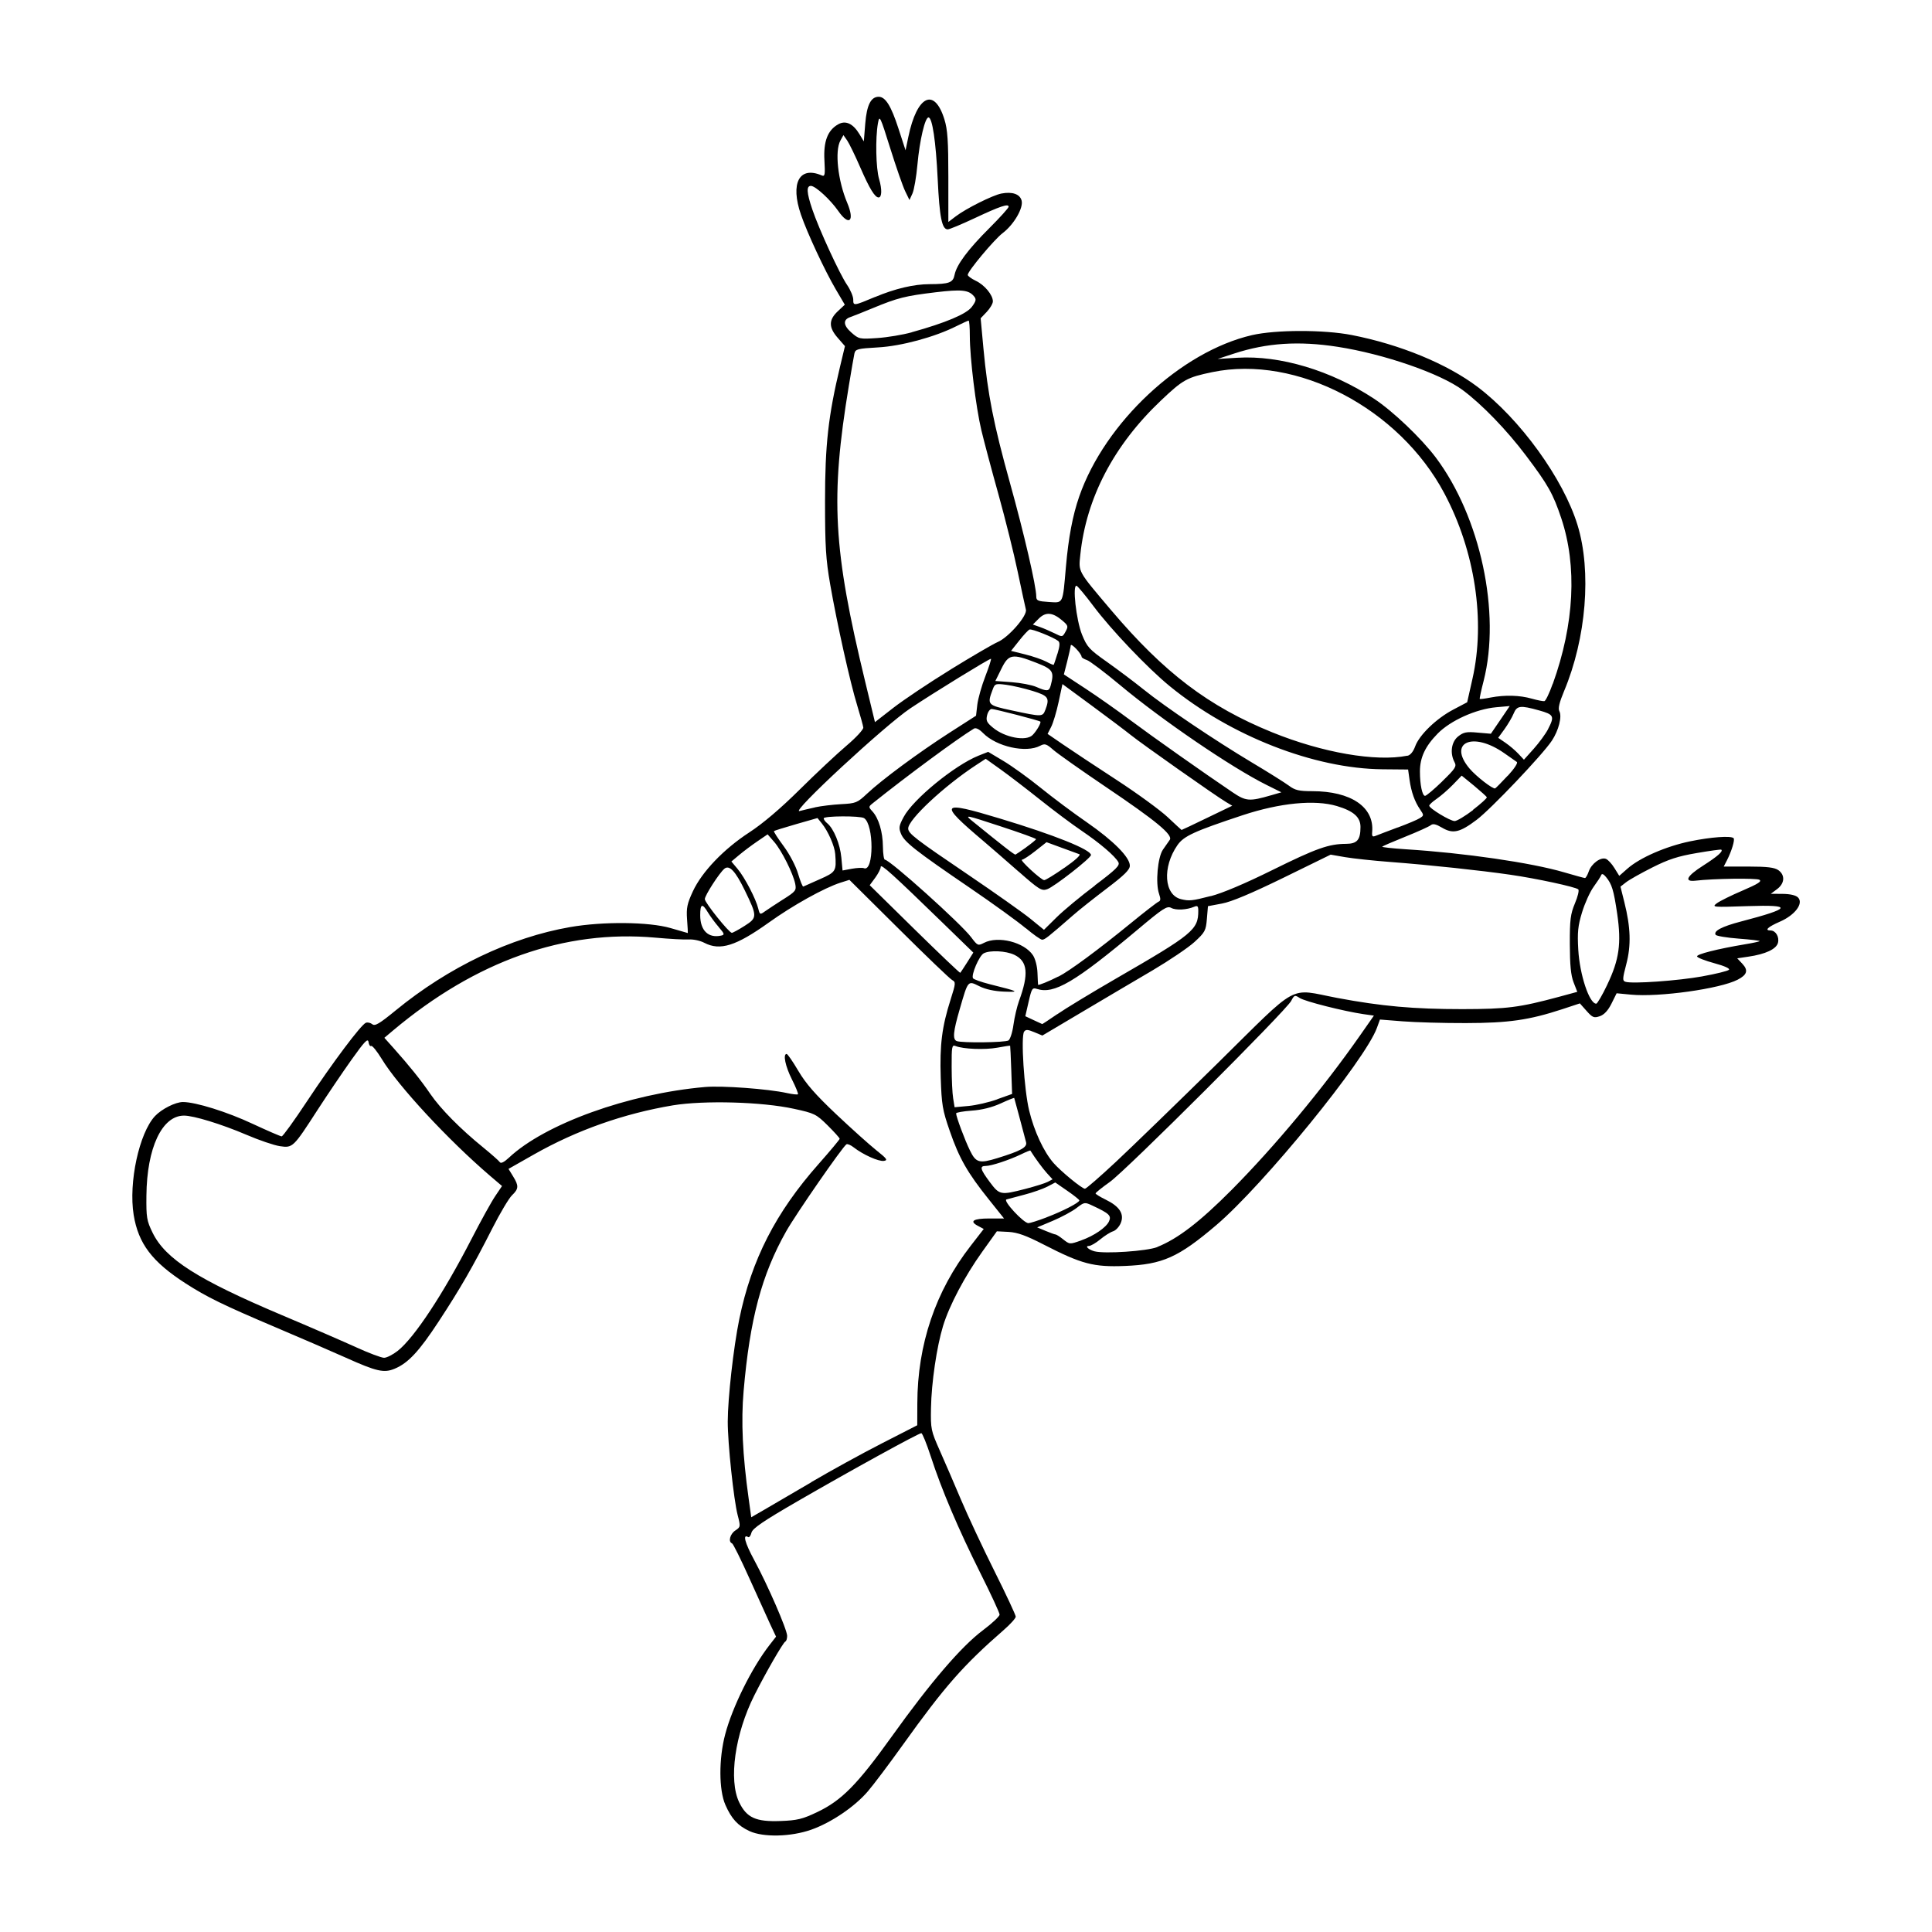 <?xml version="1.0" encoding="UTF-8"?>
<svg width="1200pt" height="1200pt" version="1.1" viewBox="0 0 1200 1200" xmlns="http://www.w3.org/2000/svg">
 <path class = "editable" d="m465.47 1137.3c-7.172-3.328-11.109-7.594-14.906-16.219-4.078-9.188-4.172-28.641-0.141-43.828 4.453-16.969 16.453-41.203 27.469-55.406l4.125-5.297-3.516-7.453c-1.922-4.125-7.781-17.062-13.031-28.734-5.25-11.719-10.078-21.469-10.781-21.75-2.531-0.938-1.266-5.859 2.062-8.016 3.234-2.156 3.281-2.391 1.406-9.609-2.438-9.422-6.188-44.625-6.141-58.125 0.047-14.531 3.562-45.938 7.172-63.562 7.594-36.844 22.547-66.141 49.312-96.375 7.172-8.109 13.031-15.141 13.031-15.609 0-0.516-3.375-4.219-7.453-8.297-7.125-7.031-8.156-7.547-20.906-10.312-19.781-4.359-55.875-5.344-75.234-2.156-30.422 5.109-59.578 15.375-86.156 30.422l-15.938 9.047 2.812 4.594c3.656 5.906 3.562 7.781-0.656 11.812-1.875 1.781-7.406 11.062-12.234 20.578-12.234 24.094-19.781 37.172-33.328 57.844-12.141 18.516-18.891 25.781-27.328 29.297-6.609 2.766-11.203 1.734-30.375-6.891-8.812-3.938-28.5-12.469-43.781-18.938-32.344-13.734-42.422-18.656-55.688-27.188-20.812-13.406-29.344-24.703-32.25-42.562-3.234-20.062 3.422-50.766 13.219-61.312 4.125-4.406 12.75-8.766 17.391-8.766 7.875 0 27.562 6.141 43.406 13.594 9.094 4.219 17.156 7.734 17.906 7.734s7.781-9.75 15.656-21.656c15.938-24.094 33.656-47.719 36.656-48.891 1.078-0.422 2.859 0 3.984 0.891 1.641 1.359 4.453-0.328 14.531-8.578 32.766-26.859 71.391-45.328 108.33-51.75 20.391-3.562 49.031-3.281 62.391 0.609 5.812 1.688 10.688 3.094 10.734 3.094 0.094 0-0.141-3.797-0.469-8.438-0.516-7.172 0.047-9.797 3.609-17.484 5.672-12.188 19.219-26.297 35.062-36.609 8.344-5.438 19.359-14.766 31.312-26.625 10.125-10.031 23.25-22.312 29.109-27.281s10.547-10.031 10.359-11.25c-0.141-1.219-1.875-7.406-3.797-13.734-4.406-14.297-12.562-50.953-16.781-75.234-2.672-15.375-3.188-23.438-3.188-51.562 0-35.109 2.016-53.109 9.422-84l2.953-12.328-4.453-5.109c-5.719-6.516-5.719-11.156-0.047-16.5l4.406-4.125-5.625-9.562c-6.844-11.672-17.719-34.969-21.609-46.359-6.75-19.594-1.031-30.375 12.891-24.375 1.969 0.844 2.203-0.281 1.688-9.375-0.656-11.719 1.969-18.656 8.531-22.359 4.594-2.625 9.234-0.516 13.219 6.094l2.719 4.5 0.891-11.062c0.938-11.531 3.516-16.641 8.344-16.641 4.172 0 7.688 5.578 12.234 19.594l4.453 13.641 1.734-8.344c5.344-25.734 16.172-30.984 22.406-10.828 1.969 6.328 2.438 13.406 2.438 35.812v27.891l4.5-3.422c6.422-4.922 23.062-13.219 28.453-14.25 6.844-1.312 11.531 0.375 12.562 4.406 1.172 4.594-4.828 14.906-11.766 20.156-5.297 4.031-21.703 23.672-21.703 25.969 0 0.703 2.25 2.344 4.969 3.656 5.484 2.578 10.641 8.812 10.641 12.797 0 1.406-1.734 4.312-3.797 6.516l-3.797 3.984 1.734 18.75c2.672 28.641 6.328 47.016 16.453 83.438 8.812 31.594 16.359 64.266 16.359 70.641 0 2.531 1.031 2.953 7.734 3.375 9.188 0.562 8.625 1.781 10.688-21.891 1.594-18.188 4.172-31.828 8.25-43.594 15.984-46.031 63.188-90.094 107.39-100.27 14.766-3.375 44.625-3.422 61.875-0.047 30 5.859 59.156 17.859 78.094 32.156 26.391 19.875 53.344 57.094 62.156 85.875 8.812 28.734 5.438 70.312-8.391 103.22-2.906 6.938-3.797 10.734-2.906 12.375 1.781 3.328-0.422 11.953-4.641 18.328-5.719 8.672-37.922 42.562-46.734 49.172-10.453 7.875-14.719 8.859-21.469 4.875-3.797-2.25-5.672-2.672-7.031-1.547-1.031 0.844-8.062 4.031-15.656 7.078s-14.109 5.859-14.484 6.234 6.234 1.078 14.625 1.641c36.234 2.25 78.047 8.344 98.297 14.297 6.609 1.922 12.469 3.562 12.984 3.562 0.516 0.047 1.594-1.828 2.391-4.125 1.688-4.875 7.406-9.047 10.641-7.781 1.266 0.469 3.656 3.047 5.297 5.719l3 4.828 5.109-4.5c7.734-6.797 23.906-13.828 38.812-16.922 12.938-2.672 25.5-3.609 27.094-1.969 0.938 0.938-1.266 8.156-4.125 13.734l-2.016 3.891h15.375c11.625 0 16.125 0.562 18.516 2.203 4.359 3.047 4.031 8.25-0.75 11.812l-3.891 2.906 7.359 0.047c4.641 0.047 8.156 0.844 9.516 2.203 3.656 3.656-1.828 10.969-11.203 15.047-7.453 3.234-9.844 5.484-5.812 5.484 3.141 0 5.531 3.938 4.594 7.641-0.984 3.891-7.688 7.078-18.422 8.625l-6.891 1.031 3.188 3.375c3.797 4.078 3 6.844-2.906 9.891-10.922 5.672-48.891 10.969-66.328 9.281l-8.859-0.844-3.188 6.422c-2.156 4.312-4.547 6.891-7.266 7.828-3.609 1.219-4.5 0.891-8.203-3.281l-4.172-4.688-10.922 3.609c-20.625 6.75-33.234 8.578-59.906 8.625-13.641 0.047-31.219-0.469-39.094-1.078l-14.25-1.125-1.875 5.156c-7.219 19.969-70.453 97.594-99.891 122.63-23.438 19.922-33.234 24.328-56.578 25.266-19.547 0.797-26.953-1.172-50.484-13.266-11.016-5.672-16.266-7.547-21.797-7.875l-7.312-0.375-9.094 12.703c-10.828 15.141-20.438 33.328-24.328 46.078-3.938 12.891-7.219 35.156-7.5 51.094-0.234 12.891 0 14.016 5.438 26.25 3.141 7.031 9.047 20.766 13.172 30.516s13.453 29.719 20.766 44.344 13.266 27.375 13.266 28.359-3.281 4.641-7.312 8.156c-25.359 22.125-36.703 35.016-62.953 71.672-8.391 11.719-18.094 24.609-21.562 28.641-8.156 9.562-22.734 19.453-35.203 23.859-12.656 4.453-29.719 4.828-38.297 0.891zm42-11.719c15.328-7.266 25.031-17.156 46.594-47.25 23.859-33.328 42.938-55.594 56.344-65.672 5.766-4.312 10.453-8.719 10.453-9.797s-5.344-12.656-11.906-25.734c-13.781-27.562-24.094-51.797-30.797-72.422-2.625-8.016-5.25-14.531-5.906-14.531-1.734 0-44.156 23.344-76.641 42.141-21.703 12.562-28.219 17.016-28.875 19.688-0.469 1.875-1.406 3.094-2.016 2.719-3.562-2.203-2.109 3.469 3.656 14.109 8.531 15.797 20.484 43.312 20.531 47.203 0 1.688-0.469 3.281-1.125 3.562-1.359 0.562-12.188 19.359-19.266 33.422-12.047 24-16.078 52.641-9.375 66.469 4.641 9.562 10.359 12.141 25.594 11.578 10.453-0.375 13.641-1.172 22.734-5.484zm-3.516-205.03c11.812-6.938 31.406-17.719 43.594-23.953l22.172-11.344 0.047-13.594c0.094-36.609 11.297-69.797 33.188-97.922l8.062-10.406-3.609-1.922c-5.531-2.906-2.906-4.594 7.125-4.594h9.094l-9.516-11.906c-13.172-16.453-18.375-25.547-24.188-42.422-4.547-13.078-5.062-16.312-5.625-33.188-0.656-20.391 0.75-31.547 6.141-48.469 3.188-10.031 3.281-10.875 0.984-12.094-1.359-0.703-16.266-15-33.141-31.781l-30.703-30.469-5.484 1.734c-10.125 3.234-29.672 14.109-44.578 24.797-20.391 14.578-30.281 17.672-40.078 12.562-2.484-1.312-6.797-2.25-9.516-2.062s-12.094-0.328-20.812-1.125c-56.484-5.062-111.52 14.438-162.98 57.656l-5.391 4.547 5.578 6.234c9.984 11.203 17.062 19.969 22.969 28.641 6.375 9.281 18.562 21.656 32.953 33.328 5.062 4.125 9.656 8.203 10.219 9.047 0.656 0.984 2.672 0 5.672-2.812 22.312-20.953 74.391-39.75 121.74-43.875 10.641-0.938 39.188 1.172 50.906 3.75 3.422 0.75 6.469 1.078 6.844 0.75 0.328-0.328-1.359-4.5-3.75-9.234-4.078-8.109-5.672-15.797-3.281-15.797 0.609 0 3.891 4.781 7.312 10.594 4.688 7.922 10.641 14.719 23.391 26.766 9.422 8.906 20.672 18.984 24.938 22.406 6.703 5.297 7.359 6.281 4.734 6.656-3.234 0.469-12.938-3.891-18.703-8.391-1.828-1.453-3.891-2.297-4.5-1.922-2.391 1.453-31.547 43.547-37.5 54.141-15.188 26.906-22.547 54.562-26.391 99.141-1.641 18.75-0.656 39.703 3.141 66.844l1.594 11.531 7.969-4.594c4.359-2.531 17.625-10.266 29.438-17.203zm-256.92-81.516c10.359-8.203 28.219-35.297 45.797-69.422 5.812-11.297 12.469-23.344 14.812-26.766l4.172-6.188-7.641-6.516c-25.875-22.172-56.906-55.641-67.078-72.422-2.953-4.828-5.859-8.438-6.562-8.062-0.656 0.422-1.406-0.703-1.641-2.438-0.375-2.578-2.438-0.422-10.547 10.969-5.531 7.781-15.047 21.844-21.094 31.172-15.094 23.391-15.422 23.719-23.391 22.547-3.562-0.516-12.938-3.703-20.906-7.125-15.375-6.562-32.766-11.906-38.719-11.859-13.641 0.047-23.016 20.062-23.297 49.688-0.141 13.641 0.188 15.609 3.891 23.156 8.016 16.266 27.938 28.969 80.391 51.141 17.578 7.406 38.297 16.406 46.125 19.969 7.781 3.562 15.562 6.469 17.203 6.469s5.438-1.922 8.484-4.312zm471.74-64.5c12.844-5.156 26.344-15.516 46.219-35.484 26.953-27.188 56.484-62.672 79.781-95.953l8.578-12.281-6.609-0.938c-12.047-1.781-36.281-7.875-39.516-10.031-3-1.969-3.328-1.828-5.25 1.828-3.094 6-102.56 105.33-112.64 112.45-4.875 3.469-8.859 6.656-8.859 7.125 0 0.422 2.859 2.203 6.328 3.891 8.578 4.172 11.625 8.906 9.328 14.484-0.938 2.297-3.094 4.641-4.781 5.156s-5.25 2.766-7.969 5.016-5.859 4.078-7.031 4.078c-2.719 0-0.328 2.297 3.422 3.328 6.281 1.688 32.625-0.094 39.047-2.625zm-47.203-4.125c7.875-2.766 15.562-8.016 17.25-11.812 1.594-3.516 0.188-4.875-10.031-9.656-5.109-2.391-5.203-2.391-10.172 1.406-2.766 2.109-9.375 5.672-14.719 7.922l-9.703 4.078 5.297 2.203c2.906 1.219 5.672 2.203 6.141 2.203s2.531 1.266 4.5 2.859c4.312 3.375 4.172 3.375 11.391 0.844zm-21.562-14.297c9.938-3.75 20.531-9.188 20.391-10.547-0.047-0.422-3.375-3.141-7.5-5.953l-7.453-5.156-4.922 2.578c-2.719 1.406-9.094 3.656-14.156 4.969s-10.125 2.672-11.25 3c-2.344 0.703 10.641 14.719 13.641 14.719 0.984 0 6.047-1.594 11.203-3.562zm-13.125-17.672c5.953-1.547 12.188-3.469 13.875-4.359l3-1.594-3.469-3.797c-2.672-2.953-7.406-9.375-10.312-14.062-0.141-0.188-2.719 0.844-5.766 2.344-7.547 3.609-18.516 7.219-21.938 7.219-3.984 0-3.469 1.969 2.484 9.984 6.047 8.109 6.703 8.25 22.125 4.266zm56.156-16.734c9.844-9.188 38.156-36.656 62.953-61.031 51.984-51.188 43.734-46.688 74.672-40.828 27.469 5.156 47.438 6.938 77.578 6.938 27.844-0.047 35.391-0.984 60.234-7.688l11.203-3.047-2.297-5.906c-1.688-4.312-2.297-10.734-2.344-23.672-0.047-15.234 0.422-18.797 3.188-25.406 1.781-4.219 2.719-8.109 2.062-8.672-1.688-1.5-25.969-6.75-42.281-9.094-18.047-2.625-49.922-6.047-74.531-7.922-10.547-0.797-23.156-2.156-28.078-3l-8.906-1.547-29.391 14.391c-19.875 9.703-32.25 14.906-38.109 15.984l-8.719 1.641-0.656 7.875c-0.609 7.312-1.172 8.344-7.688 14.344-3.891 3.562-15.656 11.484-26.109 17.672-10.5 6.141-30.141 17.766-43.734 25.828l-24.656 14.625-5.062-2.109c-4.031-1.688-5.297-1.734-6.281-0.281-2.109 2.953 0.047 36.281 3.141 48.984 3.141 12.938 9.047 25.594 15.188 32.625 4.594 5.203 17.578 15.891 19.453 15.938 0.703 0.047 9.328-7.453 19.172-16.641zm-73.641-2.344c14.719-4.547 18.75-6.75 17.906-9.938-2.672-10.125-7.219-27.188-7.359-27.469-0.094-0.188-3.891 1.312-8.438 3.422-5.344 2.438-11.672 4.031-17.953 4.453-5.344 0.375-9.703 1.172-9.703 1.688 0 2.016 5.391 16.547 8.625 23.109 3.703 7.594 5.766 8.156 16.922 4.734zm0-36.609 9.234-3.281-0.516-14.859c-0.281-8.156-0.609-14.953-0.703-15.094s-3.703 0.422-8.016 1.219c-7.734 1.406-21.094 0.891-25.875-1.031-2.25-0.891-2.484 0.234-2.438 12.984 0 7.688 0.422 16.453 0.938 19.5l0.891 5.531 8.672-0.797c4.734-0.422 12.797-2.297 17.859-4.125zm6.938-36.469c1.078-0.703 2.531-5.109 3.141-9.797 0.656-4.688 2.203-11.297 3.422-14.672 6.234-16.922 5.438-24.797-2.906-28.781-5.25-2.484-15.188-2.953-19.031-0.891-2.766 1.5-7.875 13.406-6.609 15.469 0.422 0.703 5.109 2.344 10.406 3.703 18.094 4.5 18.984 4.969 8.859 4.594-5.953-0.234-11.438-1.406-15.281-3.328-7.266-3.609-6.984-3.938-12.281 14.391-4.031 13.828-4.453 18.609-1.828 19.641 3.094 1.266 30.094 0.938 32.156-0.375zm30.234-16.266c4.922-3.422 21.375-13.406 36.609-22.219 47.812-27.609 51.094-30.328 51.094-42.094 0-2.906-0.469-3.375-2.484-2.531-4.594 1.969-11.344 2.344-14.297 0.75-2.625-1.406-5.016 0.141-20.859 13.453-39.141 32.812-51.938 40.312-62.625 36.844-2.812-0.938-3.234-0.234-5.109 7.969l-2.062 9 5.109 2.391c2.812 1.312 5.25 2.438 5.391 2.484 0.141 0.047 4.312-2.719 9.234-6.094zm341.72-18.422c7.453-15.562 8.859-25.594 6.188-43.969-2.203-14.859-3.281-18.469-6.984-22.922-1.547-1.875-2.578-2.25-2.953-1.172-0.328 0.938-2.484 4.219-4.734 7.312s-5.484 10.266-7.172 15.844c-2.578 8.438-2.953 12.422-2.344 23.156 0.891 15.562 6.844 33.562 11.156 33.562 0.656 0 3.797-5.344 6.891-11.859zm-340.87-5.016c6.844-3.469 24.75-16.688 44.953-33.188 8.531-6.984 16.312-12.984 17.25-13.359 1.312-0.516 1.359-1.734 0.281-4.875-2.297-6.609-0.844-22.781 2.438-27.469 1.547-2.203 3.422-4.922 4.219-6.047 2.109-3.047-8.344-11.719-40.125-33.141-15.047-10.172-29.531-20.391-32.203-22.734-4.312-3.797-5.297-4.078-8.156-2.578-8.766 4.688-27.141 0.609-35.484-7.875-2.438-2.484-4.5-3.469-5.672-2.766-10.594 6.469-41.391 29.203-62.672 46.219-2.859 2.297-2.906 2.438-0.375 5.203 3.938 4.312 6.422 12.797 6.516 21.844 0.047 4.5 0.609 8.156 1.219 8.156 3.047 0 47.203 39.656 53.578 48.141 3.984 5.297 4.266 5.438 7.969 3.516 8.766-4.547 25.031-0.422 30.422 7.688 1.453 2.203 2.672 6.844 2.812 10.922 0.141 3.891 0.328 7.266 0.375 7.406 0.188 0.516 6.703-2.109 12.562-5.109zm-20.344-30.047c-4.641-3.938-20.25-15.234-34.688-25.078-33.703-22.969-40.688-28.453-42.75-33.562-1.5-3.609-1.312-4.969 1.641-10.453 5.812-10.969 31.641-32.109 46.453-38.062l6.047-2.391 9.562 5.719c5.25 3.141 15.656 10.641 23.062 16.641s20.297 15.656 28.688 21.422c16.547 11.484 26.672 21.703 26.672 26.906 0 2.531-3.375 5.859-14.25 14.109-7.828 5.953-17.344 13.453-21.047 16.734-15.75 13.734-17.531 15.141-19.172 15.141-0.938 0-5.484-3.234-10.172-7.172zm42.938-26.578c13.266-9.984 15.703-12.422 14.625-14.438-2.062-3.797-11.438-11.812-22.922-19.594-5.766-3.891-17.297-12.516-25.641-19.172s-19.406-15.141-24.516-18.797l-9.328-6.656-5.953 3.891c-19.781 12.938-42.188 33.844-42.188 39.375 0 3.141 4.406 6.516 37.781 29.109 16.312 11.062 33.422 23.156 38.109 26.953l8.438 6.891 7.875-7.781c4.312-4.266 15.047-13.172 23.812-19.734zm-47.391-8.625c-7.688-6.75-17.484-15.281-21.75-18.891-28.219-23.859-27.141-25.312 10.125-14.062 33.75 10.172 56.625 19.359 56.625 22.688 0 1.875-22.828 19.734-27.188 21.234-3.469 1.219-4.969 0.281-17.766-10.969zm28.547-2.344c6.797-4.734 10.406-8.062 9.188-8.438-1.078-0.375-6.094-2.203-11.156-4.078l-9.188-3.375-6.891 5.438c-3.797 3-7.547 5.438-8.344 5.438-1.828 0 11.859 12.656 13.781 12.703 0.797 0.047 6.469-3.422 12.609-7.734zm-23.719-12.797c3.281-2.344 6-4.594 6.047-4.969 0.047-0.422-9.984-4.031-22.312-8.062-21.703-7.125-22.219-7.219-17.391-3.281 19.5 15.844 26.344 21.188 26.953 20.906 0.375-0.141 3.422-2.203 6.703-4.547zm419.81 80.25c8.391-1.5 15.844-3.328 16.594-4.078 0.797-0.797-2.719-2.391-9-4.078-5.672-1.547-10.547-3.422-10.781-4.219-0.469-1.359 12.469-4.641 30-7.594 4.641-0.75 8.625-1.641 8.906-1.922s-5.531-0.984-12.984-1.547-13.922-1.641-14.391-2.391c-1.453-2.344 3.891-5.156 15.75-8.25 31.5-8.25 32.484-10.5 4.312-9.562-21.938 0.75-22.547 0.703-19.359-1.734 1.828-1.359 9.047-4.969 16.031-7.922 9.562-4.125 12.141-5.719 10.453-6.703-1.969-1.125-28.734-0.75-39.656 0.562-7.359 0.844-5.578-2.812 4.594-9.281 9.141-5.859 12.656-8.953 11.391-9.984-0.281-0.234-7.172 0.703-15.281 2.109-11.625 1.969-17.531 3.891-27.656 9-7.078 3.562-14.391 7.688-16.266 9.188l-3.422 2.672 2.438 9.75c3.891 15.516 4.266 26.719 1.172 38.438-2.391 9.141-2.438 10.312-0.469 10.922 4.312 1.359 32.625-0.656 47.719-3.375zm-456.56-8.672 3.844-6.094-18.469-17.953c-31.781-30.891-39.047-37.453-39.047-35.297 0 1.172-1.547 4.172-3.422 6.75l-3.422 4.641 27.891 27.422c15.375 15.094 28.125 27.234 28.359 27s2.156-3.141 4.266-6.469zm-154.26-21.938c-2.25-2.578-5.25-6.656-6.703-9.047-3.516-5.953-4.828-5.531-4.828 1.688 0 9.562 5.109 14.438 13.125 12.609 2.156-0.469 1.922-1.172-1.641-5.25zm16.031-0.75c7.969-5.062 7.969-5.906 0.141-22.031-5.859-12.047-9.609-16.031-12.703-13.453-3.141 2.625-12.141 16.594-12.141 18.844 0 2.203 15.047 20.953 16.781 20.953 0.609 0 4.172-1.922 7.922-4.312zm24.047-16.5c7.734-4.922 8.203-5.531 7.406-9.609-1.312-6.469-8.438-20.719-13.078-26.062l-4.078-4.688-6.375 4.359c-3.516 2.391-8.578 6.188-11.25 8.438l-4.875 4.078 3.891 4.641c4.406 5.25 11.344 18.562 12.797 24.562 0.938 3.844 1.125 3.938 4.125 1.781 1.734-1.219 6.844-4.594 11.391-7.5zm265.5-1.969c7.172-1.828 21.469-7.875 38.391-16.266 27.234-13.453 34.875-16.172 45.703-16.219 6.844-0.047 8.906-2.484 8.906-10.5 0-6.094-4.312-9.891-14.672-12.984-13.734-4.078-35.25-1.969-58.453 5.672-30.234 10.031-36.609 12.938-40.594 18.656-9.469 13.688-8.297 30.938 2.25 33.516 5.062 1.219 6.75 1.078 18.375-1.922zm-242.86-10.5c10.078-4.453 10.406-5.016 9.609-15.656-0.375-4.969-4.406-14.156-8.297-18.984l-2.719-3.375-13.266 3.797c-7.312 2.109-13.5 4.031-13.781 4.312s2.438 4.5 6.047 9.375c3.75 5.109 7.594 12.422 8.953 17.156 1.359 4.547 2.812 8.156 3.234 7.922 0.422-0.188 5.062-2.25 10.312-4.594zm27.469-6.844c6.234 2.391 6.234-27.141 0.047-31.125-2.344-1.5-25.078-1.406-25.078 0.141 0 0.703 0.984 2.109 2.25 3.094 4.031 3.328 7.969 13.031 8.719 21.234l0.75 8.062 5.766-1.078c3.188-0.562 6.609-0.75 7.594-0.328zm331.45-25.266c6.047-2.25 12.234-4.828 13.734-5.812 2.625-1.641 2.672-1.828 0.281-5.344-3.422-4.969-5.531-10.922-6.609-18.516l-0.891-6.375-15.844-0.141c-42.422-0.375-94.312-20.625-132.24-51.656-13.5-11.016-36.375-35.016-47.344-49.688-4.969-6.656-9.703-12.281-10.453-12.609-2.766-1.031-0.281 21.281 3.328 30.281 3.141 7.734 4.453 9.188 15.562 17.016 6.656 4.734 16.922 12.422 22.734 17.109 13.641 10.969 43.828 31.312 67.312 45.375 10.172 6.047 20.484 12.562 22.969 14.391 3.75 2.812 6.234 3.375 14.391 3.375 24.141 0 38.672 9.891 37.266 25.359-0.234 2.766 0.188 3.188 2.25 2.344 1.406-0.562 7.5-2.906 13.547-5.156zm-118.36-6 15.656-7.547-3.938-2.344c-6.047-3.562-52.594-36.328-59.016-41.531-3.141-2.531-13.969-10.688-24.094-18.141l-18.422-13.547-2.391 11.156c-1.312 6.141-3.422 13.125-4.641 15.469l-2.203 4.312 9.562 6.562c5.25 3.609 20.203 13.5 33.141 21.938 12.984 8.438 27.328 18.938 31.922 23.25s8.438 7.875 8.578 7.922c0.094 0.047 7.266-3.328 15.844-7.5zm165.14-4.969c4.922-3.797 8.812-7.312 8.625-7.828s-3.797-3.75-7.969-7.219l-7.641-6.234-5.438 5.625c-3 3.094-7.547 7.031-10.078 8.766s-4.641 3.656-4.641 4.266c0 1.688 12.984 9.562 15.797 9.562 1.359 0 6.516-3.094 11.438-6.844zm-408.66-1.594c3.703-0.797 11.016-1.688 16.312-1.969 9.047-0.469 9.984-0.844 15.984-6.469 9.328-8.766 31.922-25.453 51-37.734l16.734-10.734 0.797-6.891c0.469-3.797 2.719-11.766 5.016-17.672 2.297-5.953 3.844-10.781 3.422-10.781-1.219 0-35.25 20.906-50.016 30.75-15.703 10.453-75.047 65.438-68.812 63.797 1.547-0.422 5.859-1.406 9.562-2.25zm283.4-7.5 6.281-1.828-9.141-4.547c-21.562-10.688-65.062-40.312-91.125-62.109-9.562-7.969-18.797-14.953-20.578-15.516-1.734-0.562-3.188-1.453-3.234-1.969-0.094-2.062-6.609-8.859-6.75-7.078-0.094 1.031-1.078 5.484-2.203 9.938l-2.062 8.062 13.641 8.953c7.5 4.922 20.062 13.781 27.891 19.641 13.312 9.938 45.328 32.531 63.188 44.578 8.391 5.672 10.547 5.812 24.047 1.875zm106.17-8.625c8.25-8.016 9.094-9.281 7.641-11.953-2.953-5.578-1.969-12.609 2.297-15.984 3.328-2.625 5.156-3 12.094-2.344l8.203 0.703 5.859-8.578 5.859-8.625-8.438 0.75c-12.562 1.125-28.359 8.25-36.328 16.359-7.734 7.875-11.016 14.859-11.016 23.531 0 8.25 1.453 15.141 3.188 15.141 0.75 0 5.578-4.031 10.641-8.953zm40.781-3.516c3.984-4.312 6.375-7.969 5.578-8.531-0.797-0.516-4.266-2.953-7.781-5.438-19.547-13.734-35.297-6.75-21.609 9.516 4.125 4.875 14.578 12.984 15.938 12.328 0.469-0.234 3.984-3.797 7.828-7.922zm-62.344-12.375c1.781-0.375 3.609-2.578 4.781-5.859 2.578-7.078 13.078-17.25 23.672-22.828l8.625-4.547 3.281-14.578c8.156-35.953 1.594-79.406-17.484-115.22-28.078-52.828-91.688-86.062-144-75.281-15.797 3.281-18.234 4.594-31.969 17.625-29.344 27.797-46.453 60.562-50.109 95.812-1.125 10.922-1.828 9.656 19.031 34.312 33.094 39.047 60.562 59.906 100.12 75.984 31.266 12.703 64.406 18.422 83.953 14.531zm87.328-16.594c4.125-7.969 3.656-9-5.531-11.578-11.766-3.281-13.828-3.047-15.891 2.016-0.984 2.391-3.562 6.703-5.672 9.656l-3.891 5.344 4.594 3.141c2.531 1.734 6.094 4.781 7.969 6.797l3.422 3.656 6.141-6.844c3.375-3.797 7.359-9.234 8.859-12.141zm-320.21 3.75c2.531-2.531 5.531-7.734 4.828-8.391-0.75-0.703-28.219-7.828-30.234-7.828-1.031 0-2.297 1.734-2.812 3.891-0.797 3.281-0.234 4.547 3.609 7.688 7.406 6.188 20.625 8.672 24.656 4.594zm-50.906-40.734c13.312-8.203 26.438-15.844 29.156-17.016 6.75-2.812 18.609-16.406 17.625-20.203-0.422-1.547-2.672-12.094-5.062-23.391-2.344-11.297-7.781-33.047-12-48.234-4.266-15.234-9-33.094-10.594-39.75-3.422-14.391-7.172-45.094-7.172-58.5 0-5.25-0.328-9.609-0.75-9.609s-3.75 1.547-7.453 3.375c-13.453 6.797-34.312 12.469-48.938 13.266-12.609 0.703-13.922 1.078-14.531 3.75-0.375 1.641-1.922 10.641-3.469 20.016-11.531 69.891-9.797 101.44 10.172 183.94l6.047 25.031 11.391-8.859c6.281-4.875 22.266-15.609 35.625-23.812zm58.828 25.172c2.859-7.547 1.969-8.812-7.828-11.859-5.062-1.547-12.375-3.281-16.312-3.797-6.609-0.891-7.172-0.703-8.391 2.531-3.75 9.891-3.609 10.078 11.906 13.406 18.562 3.984 18.984 3.984 20.625-0.328zm315.24-16.312c13.359-37.125 15.188-73.031 5.25-102.8-5.109-15.234-8.109-20.625-21.891-38.906-11.953-15.891-27.469-31.922-39.375-40.734-13.969-10.359-48.938-22.406-77.672-26.859-24.141-3.75-43.922-2.438-64.219 4.172l-10.312 3.375 12.328-0.75c26.484-1.594 58.125 7.875 84.844 25.453 11.672 7.688 29.344 24.516 38.391 36.562 27.703 36.938 40.453 96.469 29.672 138.71-1.547 5.953-2.625 11.016-2.391 11.203 0.188 0.188 3.234-0.188 6.75-0.891 8.859-1.688 18-1.453 25.547 0.703 3.516 0.984 7.031 1.688 7.828 1.547s3.141-5.016 5.203-10.828zm-311.9 1.172c2.344-8.766 1.453-10.172-9-14.25-14.906-5.812-17.109-5.391-21.609 3.75l-3.75 7.594 10.219 0.75c5.625 0.422 12.422 1.734 15.141 2.906 6.797 2.953 8.016 2.859 9-0.797zm4.266-19.922c1.453-4.875 1.594-6.891 0.375-7.875-2.766-2.203-16.312-7.641-17.766-7.078-0.75 0.281-3.656 3.375-6.422 6.891l-5.062 6.375 8.812 2.203c4.875 1.219 10.734 3.234 13.078 4.5s4.406 2.156 4.594 1.922c0.188-0.188 1.219-3.281 2.344-6.938zm3.141-20.391c-6.141-5.297-10.453-5.672-14.766-1.359l-3.703 3.703 4.266 1.5c2.344 0.797 6.469 2.625 9.188 3.938 4.875 2.438 4.922 2.438 6.844-1.031 1.781-3.234 1.641-3.75-1.828-6.75zm-93.703-179.21c21.141-5.859 34.078-11.344 37.359-15.797 2.625-3.562 2.859-4.688 1.359-6.469-3.328-4.031-7.688-4.5-24.047-2.531-18.703 2.25-23.391 3.422-38.906 9.844-6.234 2.578-12.469 5.062-13.875 5.531-4.688 1.547-4.5 5.109 0.562 9.562 4.688 4.125 5.109 4.219 16.172 3.469 6.234-0.422 15.844-2.016 21.375-3.562zm-22.734-21.891c12.422-5.203 24.141-7.969 33.891-7.969 12.141-0.047 14.531-0.938 15.469-5.859 1.266-6.234 8.297-15.703 21.656-29.016 6.562-6.562 11.906-12.469 11.906-13.219 0-2.109-5.391-0.281-21.141 7.125-8.109 3.797-15.609 6.938-16.688 6.938-3.609 0-5.109-7.5-6.234-31.219-1.125-23.391-3.328-38.297-5.719-38.297-2.156 0-5.484 14.156-6.844 29.109-0.703 7.781-2.109 15.984-3.141 18.188l-1.828 3.984-2.625-5.391c-1.453-2.953-5.625-14.953-9.281-26.625-6.375-20.344-6.703-21-7.688-15.609-1.641 9.281-1.266 27.891 0.75 34.688 1.875 6.375 1.688 11.344-0.328 11.344-2.297 0-5.625-5.438-11.344-18.562-3.234-7.453-6.938-15.047-8.203-16.875l-2.297-3.281-1.875 3.375c-3.609 6.469-1.594 24.891 4.219 38.672 4.828 11.438 1.219 14.812-5.531 5.109-4.922-7.078-14.203-15.609-17.016-15.609-2.906 0-2.672 4.125 0.844 14.531 4.078 12.141 17.062 40.359 21.656 47.016 2.062 3.047 3.797 7.125 3.797 9.047 0 4.031 0.188 3.984 13.594-1.641z"/>
</svg>
